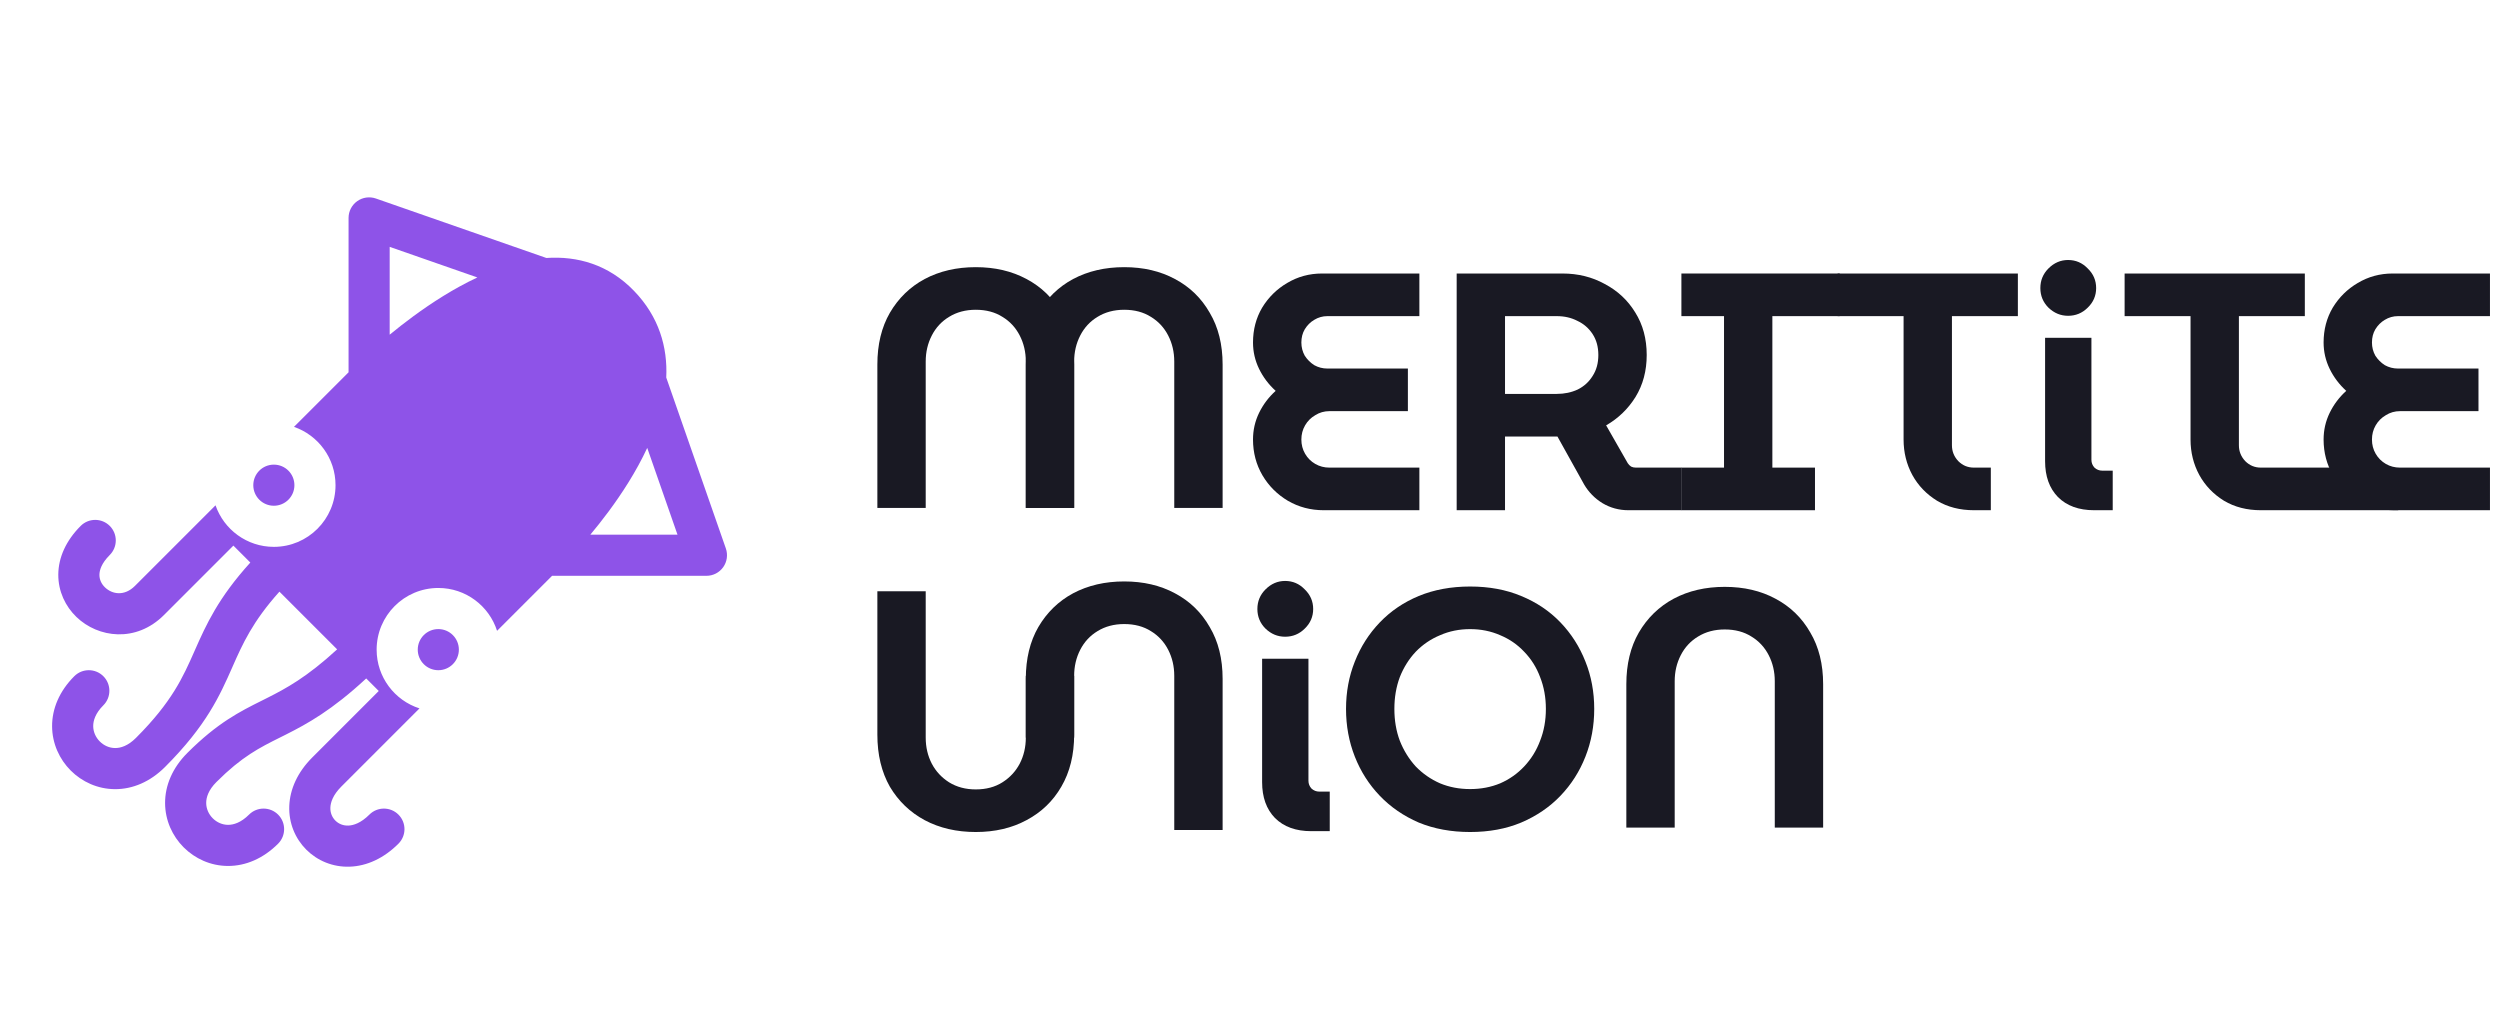 <svg width="148" height="61" viewBox="0 0 148 61" fill="none" xmlns="http://www.w3.org/2000/svg">
<path fill-rule="evenodd" clip-rule="evenodd" d="M21.147 11.909C21.468 11.681 21.88 11.622 22.253 11.752L32.345 15.272C34.175 15.15 36.019 15.652 37.533 17.219C39.017 18.754 39.528 20.558 39.442 22.351L42.971 32.47C43.1 32.842 43.042 33.254 42.814 33.576C42.586 33.897 42.216 34.088 41.822 34.088L32.683 34.088L29.426 37.345C28.955 35.873 27.576 34.808 25.948 34.808C23.932 34.808 22.297 36.443 22.297 38.459C22.297 40.087 23.362 41.466 24.834 41.937L20.207 46.564C19.708 47.063 19.569 47.504 19.558 47.809C19.547 48.121 19.664 48.389 19.854 48.579C20.043 48.768 20.311 48.886 20.622 48.874C20.926 48.864 21.368 48.724 21.867 48.225C22.343 47.75 23.113 47.75 23.588 48.225C24.064 48.7 24.064 49.471 23.588 49.946C22.724 50.81 21.721 51.271 20.709 51.307C19.705 51.343 18.787 50.955 18.132 50.299C17.476 49.643 17.089 48.724 17.125 47.721C17.162 46.71 17.622 45.707 18.485 44.843L22.422 40.906L21.68 40.164C19.647 42.048 18.208 42.841 16.906 43.496L16.6 43.649C15.359 44.268 14.322 44.786 12.813 46.295C12.333 46.774 12.206 47.212 12.207 47.534C12.208 47.873 12.35 48.198 12.595 48.443C12.84 48.688 13.164 48.83 13.503 48.831C13.826 48.831 14.263 48.704 14.743 48.225C15.218 47.75 15.989 47.75 16.464 48.225C16.939 48.7 16.939 49.471 16.464 49.946C15.581 50.829 14.54 51.267 13.497 51.265C12.471 51.262 11.542 50.832 10.874 50.164C10.206 49.496 9.776 48.567 9.773 47.541C9.77 46.497 10.209 45.457 11.091 44.574C12.882 42.783 14.209 42.121 15.509 41.473C15.61 41.422 15.711 41.372 15.812 41.321C16.938 40.755 18.162 40.093 19.958 38.442L16.542 35.026C14.947 36.806 14.366 38.113 13.768 39.465L13.757 39.492C13.011 41.178 12.23 42.945 9.77 45.405C8.888 46.287 7.849 46.723 6.806 46.718C5.781 46.714 4.854 46.283 4.187 45.616C3.52 44.949 3.089 44.021 3.084 42.996C3.08 41.954 3.516 40.914 4.397 40.033C4.873 39.557 5.643 39.557 6.119 40.033C6.594 40.508 6.594 41.279 6.119 41.754C5.643 42.23 5.517 42.665 5.518 42.986C5.52 43.324 5.662 43.649 5.908 43.895C6.154 44.141 6.479 44.283 6.817 44.284C7.138 44.286 7.573 44.16 8.049 43.684C10.188 41.544 10.829 40.094 11.517 38.538L11.542 38.481C12.206 36.979 12.918 35.399 14.819 33.303L13.816 32.3L9.708 36.408C8.055 38.062 5.808 37.766 4.521 36.521C3.877 35.898 3.445 35.016 3.451 34.012C3.458 32.997 3.912 31.999 4.776 31.134C5.252 30.659 6.022 30.659 6.498 31.134C6.973 31.61 6.973 32.38 6.498 32.855C5.999 33.354 5.887 33.766 5.886 34.029C5.884 34.302 5.998 34.563 6.214 34.771C6.645 35.189 7.368 35.306 7.987 34.687L12.759 29.915C13.254 31.346 14.613 32.374 16.212 32.374C18.228 32.374 19.863 30.739 19.863 28.723C19.863 27.123 18.835 25.765 17.404 25.27L20.635 22.04L20.635 12.901C20.635 12.507 20.826 12.137 21.147 11.909ZM23.069 19.814C23.486 19.47 23.955 19.101 24.463 18.728C25.54 17.937 26.848 17.087 28.26 16.425L23.069 14.614L23.069 19.814ZM34.947 31.654L40.108 31.654L38.316 26.516C37.661 27.926 36.813 29.224 36.022 30.29C35.654 30.787 35.288 31.245 34.947 31.654Z" fill="#8E53E8"/>
<path d="M17.429 28.723C17.429 29.395 16.884 29.94 16.212 29.94C15.54 29.94 14.995 29.395 14.995 28.723C14.995 28.05 15.54 27.506 16.212 27.506C16.884 27.506 17.429 28.05 17.429 28.723Z" fill="#8E53E8"/>
<path d="M27.165 38.459C27.165 39.131 26.62 39.676 25.948 39.676C25.276 39.676 24.731 39.131 24.731 38.459C24.731 37.787 25.276 37.242 25.948 37.242C26.62 37.242 27.165 37.787 27.165 38.459Z" fill="#8E53E8"/>
<path d="M51.94 30.069V21.581C51.94 20.394 52.187 19.373 52.68 18.519C53.187 17.651 53.875 16.984 54.742 16.517C55.623 16.05 56.631 15.816 57.765 15.816C58.899 15.816 59.9 16.05 60.768 16.517C61.649 16.984 62.336 17.651 62.83 18.519C63.337 19.373 63.59 20.394 63.59 21.581V30.069H60.728V21.401C60.728 20.841 60.608 20.327 60.367 19.86C60.127 19.393 59.787 19.026 59.346 18.759C58.906 18.479 58.379 18.338 57.765 18.338C57.164 18.338 56.637 18.479 56.184 18.759C55.743 19.026 55.403 19.393 55.163 19.86C54.922 20.327 54.802 20.841 54.802 21.401V30.069H51.94Z" fill="#191923"/>
<path d="M60.728 30.069V21.581C60.728 20.394 60.975 19.373 61.468 18.519C61.976 17.651 62.663 16.984 63.53 16.517C64.411 16.05 65.419 15.816 66.553 15.816C67.688 15.816 68.688 16.05 69.556 16.517C70.437 16.984 71.124 17.651 71.618 18.519C72.125 19.373 72.379 20.394 72.379 21.581V30.069H69.516V21.401C69.516 20.841 69.396 20.327 69.156 19.86C68.915 19.393 68.575 19.026 68.135 18.759C67.694 18.479 67.167 18.338 66.553 18.338C65.953 18.338 65.425 18.479 64.972 18.759C64.531 19.026 64.191 19.393 63.951 19.86C63.711 20.327 63.59 20.841 63.59 21.401L63.59 30.069H60.728Z" fill="#191923"/>
<path d="M141.741 30.205C140.967 30.205 140.26 30.018 139.619 29.645C138.992 29.271 138.491 28.771 138.118 28.143C137.744 27.503 137.557 26.796 137.557 26.021C137.557 25.461 137.677 24.934 137.917 24.44C138.158 23.946 138.485 23.512 138.898 23.139C138.485 22.765 138.158 22.331 137.917 21.838C137.677 21.344 137.557 20.823 137.557 20.276C137.557 19.515 137.737 18.828 138.098 18.214C138.471 17.6 138.965 17.113 139.579 16.753C140.206 16.379 140.893 16.192 141.641 16.192H147.406V18.715H141.961C141.681 18.715 141.421 18.788 141.18 18.935C140.954 19.068 140.767 19.255 140.62 19.495C140.486 19.722 140.42 19.983 140.42 20.276C140.42 20.556 140.486 20.817 140.62 21.057C140.767 21.284 140.954 21.471 141.18 21.617C141.421 21.751 141.681 21.818 141.961 21.818H146.726V24.34H142.081C141.774 24.34 141.494 24.42 141.24 24.58C140.987 24.727 140.787 24.927 140.64 25.181C140.493 25.434 140.42 25.715 140.42 26.021C140.42 26.328 140.493 26.609 140.64 26.862C140.787 27.116 140.987 27.316 141.24 27.463C141.494 27.61 141.774 27.683 142.081 27.683H147.406V30.205H141.741Z" fill="#191923"/>
<path d="M133.844 30.205C133.017 30.205 132.289 30.018 131.662 29.645C131.035 29.258 130.548 28.751 130.201 28.123C129.854 27.483 129.68 26.782 129.68 26.021V18.715H125.777V16.192H136.446V18.715H132.543V26.362C132.543 26.722 132.67 27.036 132.923 27.303C133.177 27.556 133.484 27.683 133.844 27.683H139.305L141.982 30.205H133.844Z" fill="#191923"/>
<path d="M122.43 18.695C121.99 18.695 121.603 18.534 121.269 18.214C120.949 17.894 120.789 17.507 120.789 17.053C120.789 16.599 120.949 16.212 121.269 15.892C121.603 15.558 121.99 15.392 122.43 15.392C122.884 15.392 123.271 15.558 123.592 15.892C123.925 16.212 124.092 16.599 124.092 17.053C124.092 17.507 123.925 17.894 123.592 18.214C123.271 18.534 122.884 18.695 122.43 18.695ZM123.972 30.205C123.064 30.205 122.35 29.945 121.83 29.424C121.323 28.904 121.069 28.197 121.069 27.302V19.996H123.812V27.222C123.812 27.396 123.872 27.549 123.992 27.683C124.125 27.803 124.279 27.863 124.452 27.863H125.073V30.205H123.972Z" fill="#191923"/>
<path d="M116.856 30.205C116.028 30.205 115.301 30.018 114.674 29.645C114.046 29.258 113.559 28.751 113.212 28.123C112.865 27.483 112.692 26.782 112.692 26.021V18.715H108.788V16.192H119.458V18.715H115.555V26.362C115.555 26.722 115.681 27.036 115.935 27.303C116.188 27.556 116.495 27.683 116.856 27.683H117.857V30.205H116.856Z" fill="#191923"/>
<path d="M99.539 30.205V27.683H102.062V18.715H99.539V16.192H108.913V18.715H104.924V27.683H107.447V30.205H99.539Z" fill="#191923"/>
<path d="M86.235 30.205V16.192H92.5C93.421 16.192 94.255 16.399 95.003 16.813C95.763 17.213 96.364 17.774 96.804 18.494C97.258 19.215 97.485 20.056 97.485 21.017C97.485 21.951 97.265 22.779 96.824 23.499C96.384 24.206 95.803 24.767 95.083 25.181L96.364 27.423C96.417 27.503 96.484 27.57 96.564 27.623C96.644 27.663 96.738 27.683 96.844 27.683H99.554V30.205H96.404C95.844 30.205 95.33 30.065 94.863 29.785C94.409 29.505 94.049 29.138 93.782 28.684L92.2 25.841C92.08 25.841 91.953 25.841 91.82 25.841C91.7 25.841 91.58 25.841 91.46 25.841H89.097V30.205H86.235ZM89.097 23.319H92.16C92.614 23.319 93.028 23.232 93.401 23.059C93.775 22.872 94.069 22.605 94.282 22.258C94.509 21.911 94.622 21.497 94.622 21.017C94.622 20.536 94.509 20.123 94.282 19.776C94.055 19.429 93.755 19.169 93.381 18.995C93.021 18.808 92.614 18.715 92.16 18.715H89.097V23.319Z" fill="#191923"/>
<path d="M78.362 30.205C77.588 30.205 76.881 30.018 76.24 29.645C75.613 29.271 75.112 28.771 74.739 28.143C74.365 27.503 74.178 26.796 74.178 26.021C74.178 25.461 74.298 24.934 74.538 24.44C74.779 23.946 75.106 23.512 75.519 23.139C75.106 22.765 74.779 22.331 74.538 21.838C74.298 21.344 74.178 20.823 74.178 20.276C74.178 19.515 74.358 18.828 74.719 18.214C75.092 17.6 75.586 17.113 76.2 16.753C76.827 16.379 77.515 16.192 78.262 16.192H84.027V18.715H78.582C78.302 18.715 78.042 18.788 77.802 18.935C77.575 19.068 77.388 19.255 77.241 19.495C77.108 19.722 77.041 19.983 77.041 20.276C77.041 20.556 77.108 20.817 77.241 21.057C77.388 21.284 77.575 21.471 77.802 21.617C78.042 21.751 78.302 21.818 78.582 21.818H83.347V24.34H78.702C78.395 24.34 78.115 24.42 77.862 24.58C77.608 24.727 77.408 24.927 77.261 25.181C77.114 25.434 77.041 25.715 77.041 26.021C77.041 26.328 77.114 26.609 77.261 26.862C77.408 27.116 77.608 27.316 77.862 27.463C78.115 27.61 78.395 27.683 78.702 27.683H84.027V30.205H78.362Z" fill="#191923"/>
<path d="M96.279 48.995V40.507C96.279 39.319 96.526 38.299 97.02 37.444C97.527 36.577 98.214 35.91 99.082 35.443C99.962 34.975 100.97 34.742 102.104 34.742C103.239 34.742 104.24 34.975 105.107 35.443C105.988 35.91 106.675 36.577 107.169 37.444C107.676 38.299 107.93 39.319 107.93 40.507V48.995H105.067V40.327C105.067 39.767 104.947 39.253 104.707 38.786C104.467 38.319 104.126 37.952 103.686 37.685C103.245 37.404 102.718 37.264 102.104 37.264C101.504 37.264 100.977 37.404 100.523 37.685C100.082 37.952 99.742 38.319 99.502 38.786C99.262 39.253 99.142 39.767 99.142 40.327V48.995H96.279Z" fill="#191923"/>
<path d="M87.032 49.255C85.91 49.255 84.896 49.069 83.989 48.695C83.095 48.308 82.327 47.781 81.687 47.114C81.046 46.446 80.552 45.672 80.205 44.791C79.858 43.91 79.685 42.97 79.685 41.969C79.685 40.968 79.858 40.034 80.205 39.166C80.552 38.285 81.046 37.511 81.687 36.844C82.327 36.177 83.095 35.656 83.989 35.283C84.896 34.909 85.91 34.722 87.032 34.722C88.153 34.722 89.16 34.909 90.054 35.283C90.962 35.656 91.736 36.177 92.376 36.844C93.017 37.511 93.511 38.285 93.858 39.166C94.205 40.034 94.378 40.968 94.378 41.969C94.378 42.97 94.205 43.91 93.858 44.791C93.511 45.672 93.017 46.446 92.376 47.114C91.736 47.781 90.962 48.308 90.054 48.695C89.16 49.069 88.153 49.255 87.032 49.255ZM87.032 46.713C87.672 46.713 88.266 46.6 88.813 46.373C89.36 46.133 89.834 45.799 90.234 45.372C90.648 44.931 90.962 44.424 91.175 43.85C91.402 43.277 91.516 42.649 91.516 41.969C91.516 41.288 91.402 40.661 91.175 40.087C90.962 39.513 90.648 39.013 90.234 38.586C89.834 38.159 89.36 37.832 88.813 37.605C88.266 37.364 87.672 37.244 87.032 37.244C86.391 37.244 85.797 37.364 85.25 37.605C84.703 37.832 84.222 38.159 83.809 38.586C83.408 39.013 83.095 39.513 82.868 40.087C82.654 40.661 82.547 41.288 82.547 41.969C82.547 42.649 82.654 43.277 82.868 43.85C83.095 44.424 83.408 44.931 83.809 45.372C84.222 45.799 84.703 46.133 85.25 46.373C85.797 46.6 86.391 46.713 87.032 46.713Z" fill="#191923"/>
<path d="M57.765 49.255C56.631 49.255 55.623 49.022 54.742 48.554C53.875 48.087 53.187 47.427 52.68 46.573C52.187 45.705 51.94 44.678 51.94 43.49V35.002H54.802V43.67C54.802 44.23 54.922 44.744 55.163 45.211C55.403 45.665 55.743 46.032 56.184 46.312C56.637 46.593 57.164 46.733 57.765 46.733C58.379 46.733 58.906 46.593 59.346 46.312C59.787 46.032 60.127 45.665 60.367 45.211C60.608 44.744 60.728 44.23 60.728 43.67V40.007H63.59V43.49C63.59 44.678 63.337 45.705 62.83 46.573C62.336 47.427 61.649 48.087 60.768 48.554C59.9 49.022 58.899 49.255 57.765 49.255Z" fill="#191923"/>
<path d="M60.728 43.67V40.187C60.728 38.999 60.975 37.978 61.468 37.124C61.976 36.256 62.663 35.589 63.53 35.122C64.411 34.655 65.419 34.421 66.553 34.421C67.688 34.421 68.688 34.655 69.556 35.122C70.437 35.589 71.124 36.256 71.618 37.124C72.125 37.978 72.379 38.999 72.379 40.187V49.135H69.516V40.007C69.516 39.446 69.396 38.932 69.156 38.465C68.915 37.998 68.575 37.631 68.135 37.364C67.694 37.084 67.167 36.944 66.553 36.944C65.953 36.944 65.425 37.084 64.972 37.364C64.531 37.631 64.191 37.998 63.951 38.465C63.711 38.932 63.59 39.446 63.59 40.007L63.59 43.67L60.728 43.67Z" fill="#191923"/>
<path d="M76.079 37.694C75.638 37.694 75.251 37.534 74.918 37.214C74.597 36.894 74.437 36.507 74.437 36.053C74.437 35.599 74.597 35.212 74.918 34.892C75.251 34.558 75.638 34.392 76.079 34.392C76.532 34.392 76.919 34.558 77.24 34.892C77.573 35.212 77.74 35.599 77.74 36.053C77.74 36.507 77.573 36.894 77.24 37.214C76.919 37.534 76.532 37.694 76.079 37.694ZM77.62 49.205C76.713 49.205 75.999 48.945 75.478 48.425C74.971 47.904 74.717 47.197 74.717 46.303V38.996H77.46V46.222C77.46 46.396 77.52 46.549 77.64 46.683C77.773 46.803 77.927 46.863 78.1 46.863H78.721V49.205H77.62Z" fill="#191923"/>
</svg>

